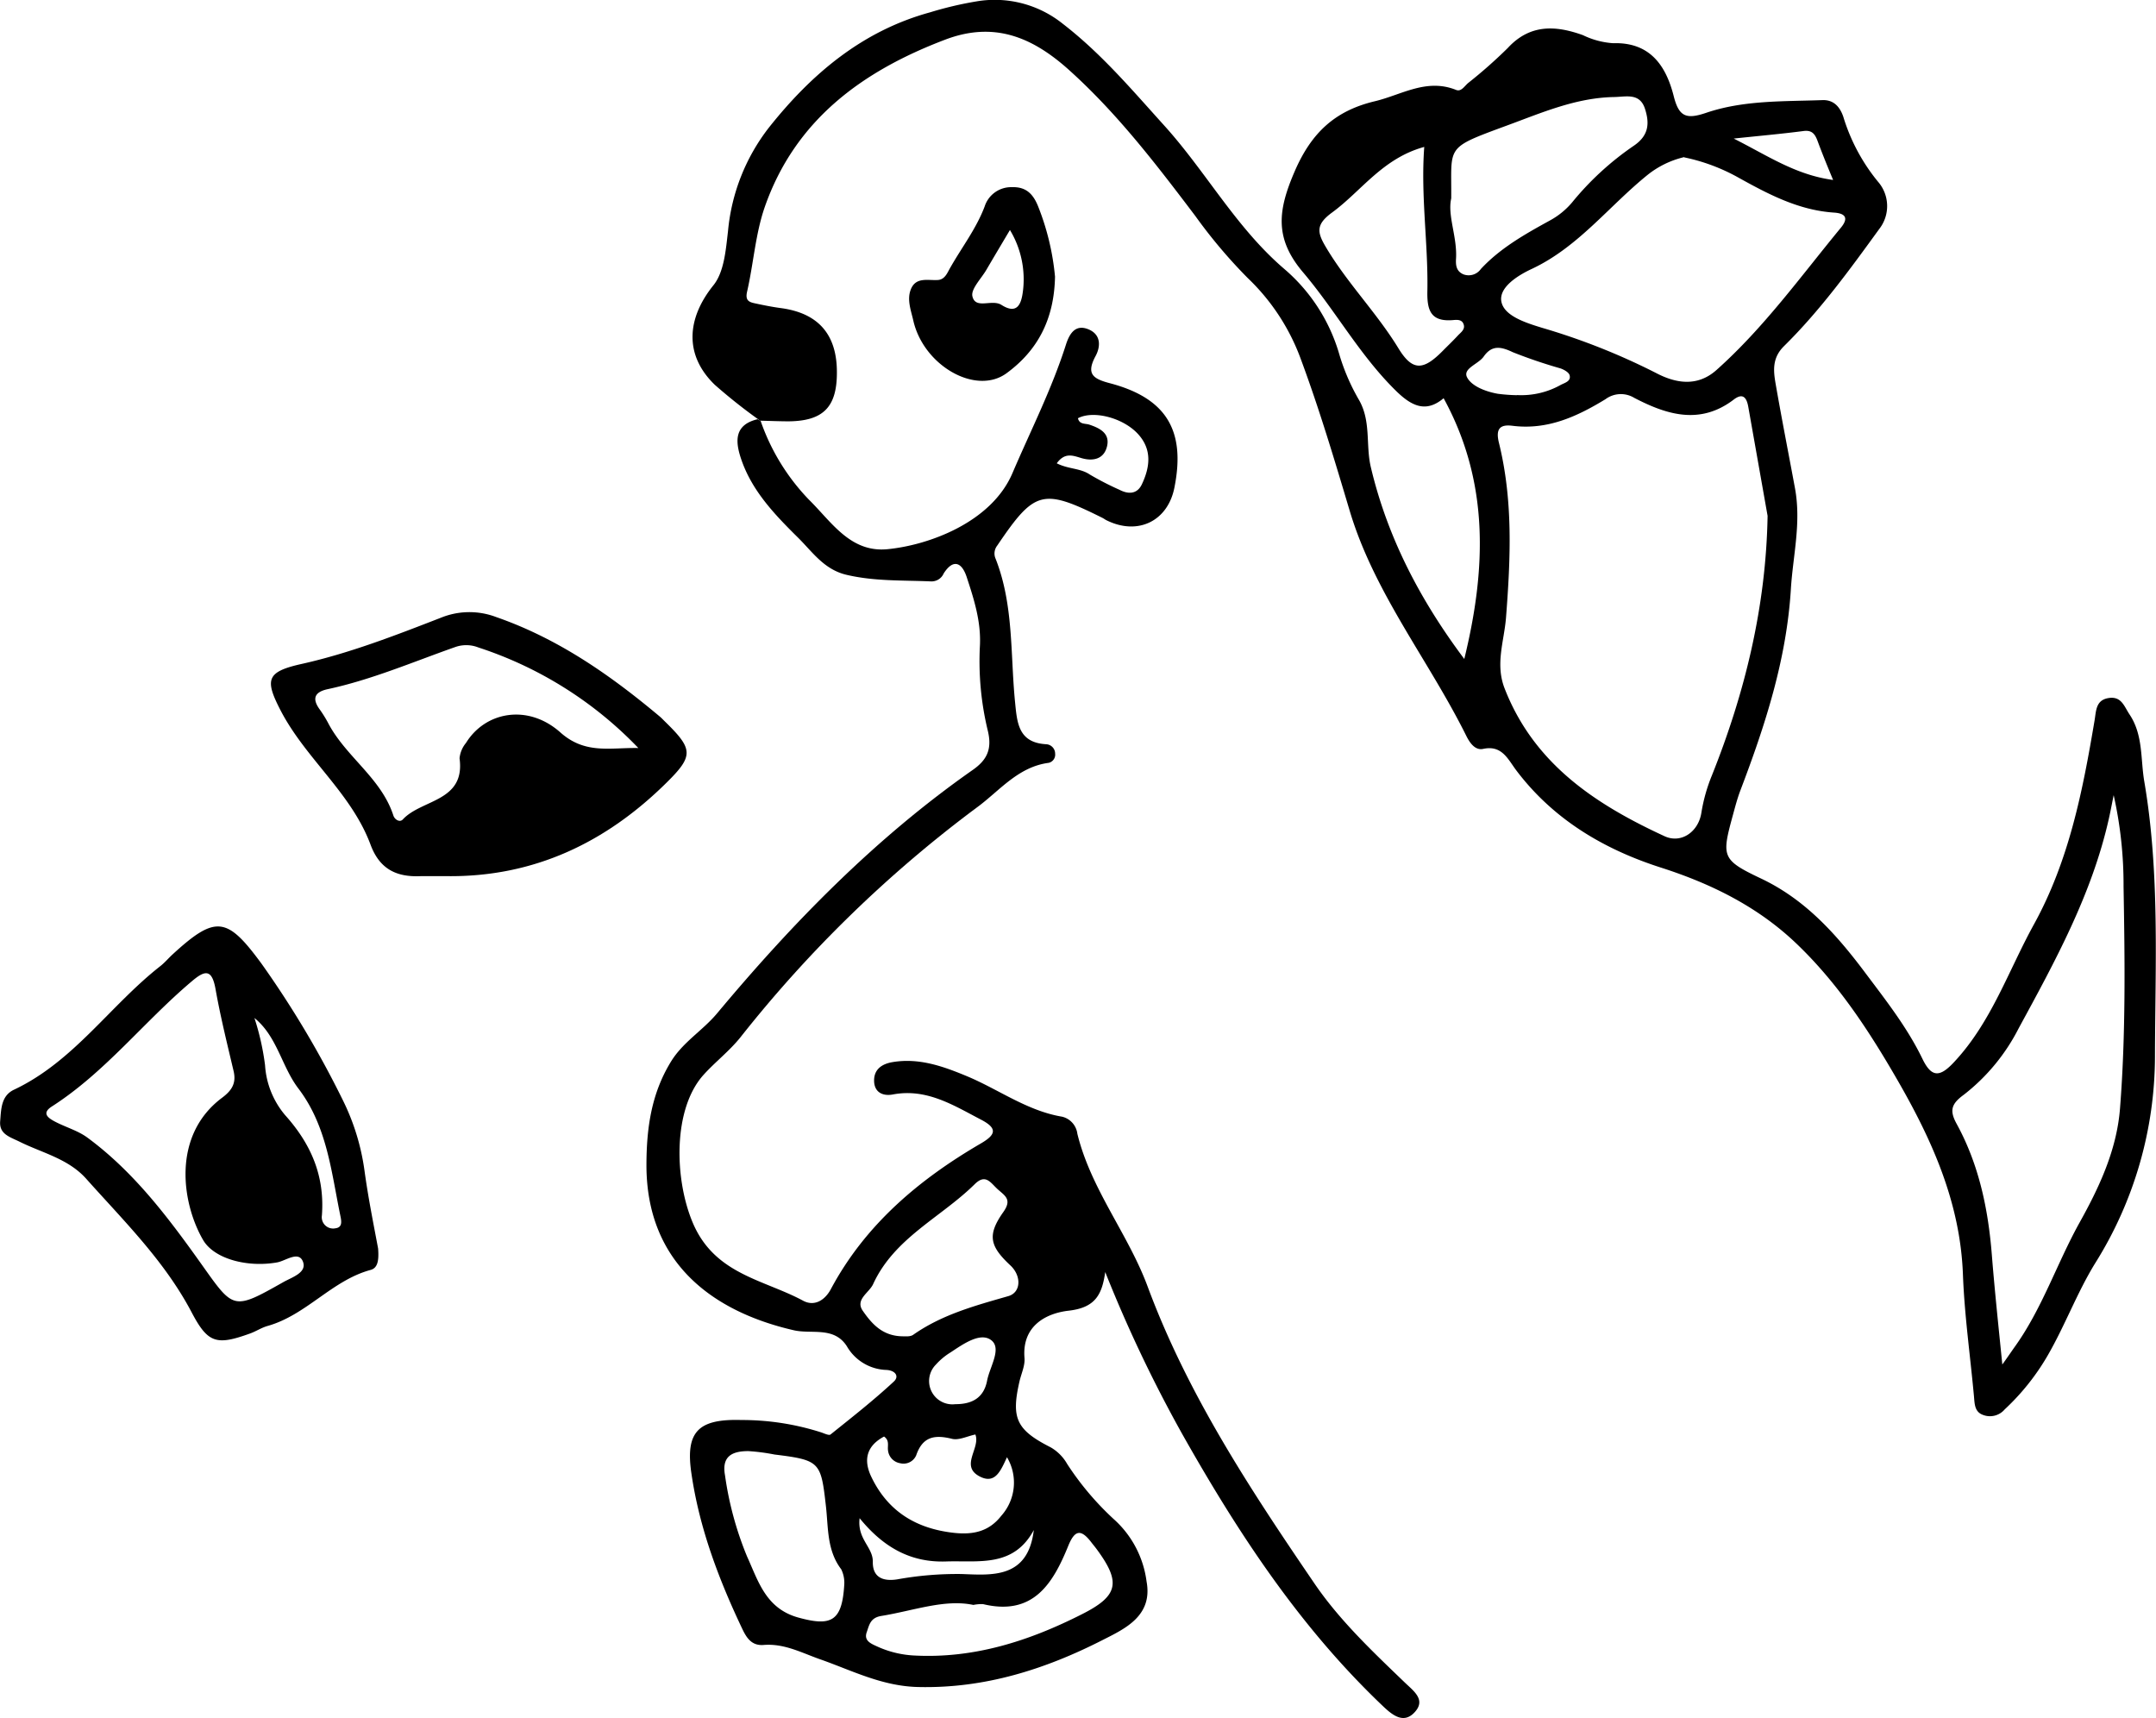 <svg id="Layer_1" data-name="Layer 1" xmlns="http://www.w3.org/2000/svg" viewBox="0 0 334.88 266.83"><title>dinosaur_sealing_letters_with_wax</title><path d="M1752.62,1715.38a85.35,85.35,0,0,1-6.73-5.35c-4.77-4.6-4.39-10.28-.22-15.46,1.68-2.08,1.93-5.54,2.27-8.43a30.74,30.74,0,0,1,6.37-16.09c6.64-8.36,14.53-15,25-17.87a55.8,55.8,0,0,1,7.26-1.71,16.89,16.89,0,0,1,13.35,3.47c6,4.63,10.72,10.23,15.75,15.79,6.52,7.2,11.17,15.88,18.67,22.3a27.47,27.47,0,0,1,8.47,13,32.37,32.37,0,0,0,3.06,7.22c2,3.35,1.09,7.08,1.91,10.55,2.6,11,7.7,20.7,14.52,29.81,3.42-14,3.91-27.48-3.21-40.5-2.7,2.28-4.91,1.27-7.31-1.06-5.69-5.54-9.46-12.53-14.52-18.49-4.48-5.28-3.92-9.63-1.31-15.67s6.29-9.44,12.48-10.91c4.17-1,8-3.6,12.61-1.75.78.31,1.29-.59,1.85-1.07a74.35,74.35,0,0,0,6.16-5.44c3.46-3.76,7.46-3.52,11.68-2a12.69,12.69,0,0,0,4.67,1.25c5.78-.19,8.25,3.53,9.44,8.26.8,3.15,1.93,3.59,4.95,2.58,5.83-2,12-1.78,18.1-2,1.75-.08,2.73,1,3.27,2.55a29.33,29.33,0,0,0,5.4,10.12,5.77,5.77,0,0,1,.19,7.35c-4.59,6.33-9.2,12.68-14.79,18.19-1.85,1.83-1.66,3.79-1.3,5.86.94,5.41,2,10.78,3,16.18s-.3,10.43-.63,15.65c-.67,11-4,21.22-7.87,31.38-.44,1.17-.76,2.38-1.09,3.59-1.8,6.59-1.88,7.09,4.26,10,6.85,3.23,11.62,8.54,16,14.34,3.28,4.39,6.71,8.69,9.13,13.69,1.43,2.95,2.72,2.91,5,.42,5.73-6.17,8.36-14.11,12.32-21.3,5.46-9.91,7.58-20.74,9.42-31.68.25-1.47.17-3.15,2.17-3.47s2.42,1.28,3.25,2.53c2.16,3.21,1.7,7,2.31,10.48,2.41,14.12,1.69,28.38,1.65,42.59a60.66,60.66,0,0,1-9.32,32.23c-2.78,4.53-4.65,9.61-7.34,14.27a36.3,36.3,0,0,1-6.68,8.38,3,3,0,0,1-3.39.85c-1.28-.47-1.28-1.68-1.38-2.83-.58-6.32-1.48-12.63-1.72-19-.42-11.11-4.76-20.78-10.16-30.15-4.37-7.58-9.13-14.87-15.48-21-6-5.82-13.25-9.44-21.21-12-8.89-2.84-16.75-7.48-22.51-15.1-1.31-1.73-2.23-4-5.18-3.35-1.19.24-2-.86-2.54-1.91-5.84-11.81-14.34-22.26-18.17-35.08-2.35-7.87-4.69-15.72-7.55-23.44a33.08,33.08,0,0,0-8.27-12.69,79.82,79.82,0,0,1-8.16-9.66c-6.06-8-12.16-16-19.77-22.81-5.73-5.1-11.64-7.41-19.11-4.56-12.86,4.89-23.28,12.47-28,26-1.45,4.19-1.74,8.78-2.74,13.14-.29,1.28.21,1.59,1.16,1.79,1.33.29,2.68.56,4,.74,5.89.76,8.82,4.09,8.79,10.05,0,5.34-2.13,7.49-7.46,7.55-1.5,0-3-.07-4.5-.1A2.92,2.92,0,0,1,1752.62,1715.38Zm156.79,15q-1.5-8.48-3-16.94c-.24-1.34-.78-2.23-2.23-1.14-5.22,4-10.4,2.4-15.47-.24a4,4,0,0,0-4.49.21c-4.42,2.69-9,4.81-14.45,4.12-1.91-.24-2.63.45-2.09,2.64,2.22,9,1.81,18,1.1,27.17-.29,3.65-1.7,7.21-.21,11,4.57,11.73,14.14,18,24.82,22.93,2.6,1.21,5.29-.67,5.74-3.66a26.25,26.25,0,0,1,1.62-5.75C1905.9,1757.85,1909.16,1744.48,1909.41,1730.42Zm53.76,43.36c-.31,1.52-.51,2.62-.76,3.71-2.63,11.7-8.34,22.12-14,32.52a30.72,30.72,0,0,1-8.52,10.32c-2,1.45-2.23,2.5-1.1,4.55,3.47,6.35,4.9,13.27,5.46,20.43.43,5.39,1,10.75,1.62,16.92,1-1.39,1.45-2.08,1.94-2.76,4.24-5.92,6.51-12.87,10-19.18,3.08-5.51,5.83-11.33,6.34-17.84.9-11.46.75-23,.55-34.43A63.6,63.6,0,0,0,1963.17,1773.78Zm-66.71-99.08a14.36,14.36,0,0,0-5.71,2.78c-6,4.85-10.72,11.16-17.91,14.56-2.17,1-5.2,2.87-4.78,5.1s3.77,3.29,6.31,4.07a102.57,102.57,0,0,1,17.67,7c3.07,1.62,6.43,2.23,9.43-.44,7.36-6.56,13.1-14.55,19.33-22.11,1.28-1.56.61-2.23-1.07-2.34-5.54-.37-10.25-2.88-15-5.52A29.49,29.49,0,0,0,1896.46,1674.7Zm-36.19,6.42c-.6,2.69.94,5.94.75,9.33-.06,1,0,2,1.2,2.48a2.32,2.32,0,0,0,2.66-.86c3-3.23,6.83-5.39,10.67-7.5a12,12,0,0,0,3.47-2.8,45.33,45.33,0,0,1,9.62-8.84c2.36-1.61,2.45-3.52,1.71-5.78-.82-2.46-2.94-1.81-4.75-1.78-6,.1-11.35,2.48-16.85,4.49C1859.17,1673.35,1860.36,1672.88,1860.27,1681.12Zm-4.19-8c-6.46,1.77-9.74,6.83-14.29,10.17-2.58,1.88-2.35,3.09-1,5.37,3.3,5.58,7.91,10.21,11.29,15.75,2.19,3.58,3.87,3.42,6.85.41.78-.79,1.6-1.57,2.36-2.39.48-.52,1.26-1,.86-1.88-.3-.67-1.07-.58-1.66-.53-3.56.28-4-1.72-3.92-4.7C1856.69,1688,1855.52,1680.68,1856.08,1673.1Zm14.41,38.54a12.52,12.52,0,0,0,6.83-1.6c.66-.33,1.58-.57,1.34-1.48-.13-.46-.87-.87-1.41-1.06a77,77,0,0,1-7.42-2.52c-1.85-.88-3.24-1.13-4.51.67-.82,1.19-3.29,1.85-2.59,3.23s2.9,2.23,4.78,2.56A26.63,26.63,0,0,0,1870.49,1711.64Zm49.09-33.43c-1-2.4-1.74-4.24-2.43-6.1-.38-1-.85-1.66-2.16-1.48-3.37.44-6.76.74-10.84,1.17C1909.42,1674.43,1913.74,1677.42,1919.58,1678.21Z" transform="translate(-1634.86 -1650.26)"/><path d="M1753,1715.62a33.29,33.29,0,0,0,7.52,12.26c3.48,3.42,6.41,8.23,12.17,7.68,6.36-.61,16.16-4.13,19.44-11.84,2.83-6.62,6.09-13,8.3-19.94.54-1.68,1.45-3.2,3.47-2.38s1.92,2.71,1.12,4.18c-1.51,2.81-.33,3.53,2.27,4.21,8.72,2.31,11.74,7.32,10,16.13-1,5.25-5.64,7.54-10.49,5.18-.23-.1-.43-.26-.65-.38-9.35-4.66-10.57-4.33-16.39,4.27a2,2,0,0,0-.25,2.07c2.8,7.13,2.28,14.72,3,22.12.33,3.22.44,6.41,4.82,6.67a1.47,1.47,0,0,1,1.42,1.48,1.3,1.3,0,0,1-1,1.41c-4.83.63-7.73,4.46-11.25,7a195.37,195.37,0,0,0-36.64,35.64c-1.74,2.16-3.92,3.82-5.73,5.83-4.79,5.33-4.53,16.23-1.65,23,3.41,8,11,8.77,17.12,12.07,1.71.92,3.37,0,4.34-1.85,5.36-10,13.7-17,23.3-22.59,2.29-1.34,2.61-2.32,0-3.68-4.32-2.25-8.45-4.9-13.71-3.91-1.48.28-2.86-.28-2.9-2.09s1.2-2.65,2.83-2.93c4.14-.71,7.91.65,11.61,2.19,4.93,2.06,9.33,5.37,14.76,6.28a3.12,3.12,0,0,1,2.37,2.65c2.11,8.63,7.89,15.56,10.92,23.74,6.21,16.74,15.94,31.5,25.9,46.1,3.93,5.77,9.06,10.6,14.09,15.44,1.39,1.33,3.27,2.67,1.45,4.6-1.67,1.78-3.36.47-4.83-.92-12.9-12.24-22.49-26.82-31.2-42.25a213,213,0,0,1-12-25.23c-.5,3.5-1.53,5.53-5.68,6-3.42.39-7.28,2.29-6.86,7.35.1,1.18-.5,2.42-.78,3.64-1.31,5.7-.5,7.52,4.84,10.23a6.94,6.94,0,0,1,2.57,2.59,44.84,44.84,0,0,0,7.49,8.8,15.68,15.68,0,0,1,4.84,9.45c1,5.39-3.44,7.37-6.86,9.11-8.92,4.54-18.31,7.53-28.63,7.28-5.52-.13-10.09-2.48-15-4.23-2.93-1-5.7-2.57-9-2.3-1.88.15-2.67-1.16-3.32-2.53-3.64-7.67-6.63-15.56-7.87-24-1-6.57,1-8.61,7.74-8.41a40.35,40.35,0,0,1,12.43,1.93c.47.16,1.18.51,1.42.32,3.33-2.67,6.71-5.32,9.84-8.23.88-.82.21-1.76-1.24-1.8a7.35,7.35,0,0,1-6.07-3.69c-2-3.1-5.47-1.83-8.23-2.47-12.64-2.9-22.86-10.5-22.89-25.58,0-5.74.74-11.14,3.8-16.13,1.86-3.05,4.93-4.83,7.18-7.52,11.78-14.11,24.58-27.21,39.72-37.81,2.18-1.53,3-3.19,2.34-6a45.77,45.77,0,0,1-1.24-13.36c.17-3.72-.93-7.16-2.06-10.59-.77-2.34-2.12-2.82-3.57-.56a2.06,2.06,0,0,1-2,1.24c-4.35-.19-8.69,0-13-1-3.55-.79-5.36-3.55-7.6-5.77-3.61-3.57-7.2-7.28-8.87-12.26-.91-2.7-1.1-5.28,2.56-6.16A2.92,2.92,0,0,0,1753,1715.62Zm13,180.66a4.72,4.72,0,0,0-.48-2.29c-2.22-2.91-2-6.41-2.36-9.67-.79-7-.87-7.27-8-8.15a31.34,31.34,0,0,0-4.06-.53c-2.36,0-4.19.68-3.63,3.75a51.75,51.75,0,0,0,3.42,12.6c1.75,3.83,2.9,8.11,8,9.51S1765.68,1902.09,1766,1896.28Zm9.26-38.47c.24,0,1,.08,1.45-.24,4.47-3.14,9.61-4.52,14.76-6,2-.57,2.07-3.15.33-4.77-3.21-3-3.63-4.7-1.1-8.29,1.37-1.94.3-2.49-.84-3.51s-1.89-2.51-3.6-.82c-5.25,5.18-12.49,8.34-15.78,15.52-.63,1.37-2.84,2.39-1.6,4.16C1770.3,1855.9,1772,1857.86,1775.27,1857.81Zm10.78,41.72c-4.44-.94-9.29.9-14.28,1.71-1.73.28-1.88,1.41-2.27,2.51-.47,1.29.56,1.75,1.48,2.17a15.74,15.74,0,0,0,5.76,1.46c9.4.53,18-2.26,26.19-6.41,5.65-2.85,6.08-4.94,2.31-10.06-.29-.4-.62-.78-.92-1.18-1.52-1.94-2.48-1.91-3.5.57-2.39,5.89-5.44,11-13.28,9.1A6.85,6.85,0,0,0,1786.05,1899.53Zm-13.87-26.15c-2.65,1.42-3.25,3.54-2,6.2,2.58,5.43,7,8.12,12.91,8.76,3,.32,5.42-.24,7.3-2.65a7.73,7.73,0,0,0,.89-9.1c-.94,2-1.77,4.15-4.07,3.07-3.4-1.61,0-4.45-.84-6.6-1.27.26-2.57.94-3.64.67-2.69-.67-4.55-.35-5.55,2.56a2.14,2.14,0,0,1-2.5,1.23,2.26,2.26,0,0,1-1.88-2C1772.69,1874.8,1773.06,1874,1772.18,1873.38ZM1799,1722.22c1.82.92,3.66.74,5.13,1.74a45.86,45.86,0,0,0,4.63,2.38c1.43.74,2.76.64,3.47-.88,1.22-2.6,1.6-5.27-.5-7.67-2.28-2.61-7-3.86-9.44-2.57.23,1,1.14.78,1.79,1,1.63.55,3.21,1.35,2.73,3.36s-2.21,2.4-4.14,1.78C1801.46,1721,1800.23,1720.52,1799,1722.22Zm-3.5,165.56c-3.16,6-8.6,4.83-13.69,5-5.45.19-9.7-2.14-13.43-6.72-.4,3.27,2.09,4.48,2.05,6.77s1.4,3.1,3.79,2.73a52.4,52.4,0,0,1,10-.83C1788.9,1894.9,1794.59,1895.51,1795.45,1887.78Zm-12.22-19.43c2.53,0,4.38-.95,4.9-3.65.41-2.15,2.33-5,.64-6.29s-4.35.6-6.3,1.89a10.2,10.2,0,0,0-2.28,1.89,3.62,3.62,0,0,0,3,6.16Z" transform="translate(-1634.86 -1650.26)"/><path d="M1693.59,1844.18c.14,1.87-.07,3-1.13,3.31-6,1.6-10,7-16,8.7-1,.28-1.81.84-2.75,1.18-5.19,1.87-6.54,1.55-9.06-3.24-4.2-8-10.51-14.19-16.4-20.79-2.8-3.13-6.82-4-10.36-5.76-1.52-.75-3.19-1.17-3-3.21.15-1.81.13-3.91,2.14-4.86,9.3-4.39,14.93-13.09,22.75-19.21.68-.54,1.25-1.22,1.89-1.81,6.74-6.19,8.49-5.8,13.83,1.47a153.41,153.41,0,0,1,12.6,21.15,35.43,35.43,0,0,1,3.38,11C1692.07,1836.42,1692.94,1840.68,1693.59,1844.18Zm-22.44-27.54c-1-4.25-2.05-8.47-2.81-12.75-.56-3.13-1.61-3-3.71-1.2-7.42,6.26-13.43,14.11-21.71,19.42-1.7,1.09-.5,1.84.53,2.38,1.65.86,3.53,1.38,5,2.47,7.11,5.24,12.41,12.23,17.46,19.31,5.27,7.4,5,7.62,13,3.1,1.34-.75,3.67-1.46,3-3.17s-2.68-.11-4,.13c-4.56.82-9.78-.51-11.51-3.49-3.3-5.69-4.9-16.2,2.94-22.07C1670.87,1819.63,1671.58,1818.51,1671.15,1816.64Zm3.23-8.27a39.73,39.73,0,0,1,1.65,7.34,13.3,13.3,0,0,0,3.11,7.74c4.08,4.54,6.17,9.5,5.72,15.58a1.76,1.76,0,0,0,2.11,2c1.19-.15.9-1.24.72-2.12-1.39-6.79-2.06-13.79-6.5-19.61C1678.59,1815.87,1677.92,1811.24,1674.38,1808.37Z" transform="translate(-1634.86 -1650.26)"/><path d="M1704.31,1786.34c-1.37,0-2.74,0-4.11,0-3.76.17-6.39-1.09-7.8-4.93-3-8-10-13.26-13.91-20.72-2.53-4.87-2.27-6.08,3.18-7.3,7.45-1.66,14.54-4.42,21.63-7.17a11.72,11.72,0,0,1,8.66-.11c9.6,3.34,17.7,9,25.38,15.44.29.24.54.52.81.78,4.37,4.27,4.49,5.3.24,9.49C1729,1781.11,1717.81,1786.49,1704.31,1786.34Zm29.7-19.9a60.31,60.31,0,0,0-24.85-15.62,5.13,5.13,0,0,0-3.6-.06c-6.56,2.31-13,5.08-19.81,6.54-2,.43-2.48,1.44-1.22,3.16a18.76,18.76,0,0,1,1.37,2.23c2.75,5.16,8.18,8.44,10.06,14.23.21.65,1,1.12,1.47.61,2.92-3.16,9.73-2.72,8.81-9.5a4.41,4.41,0,0,1,1-2.38c3-4.87,9.61-6.1,14.63-1.66C1725.73,1767.45,1729.59,1766.36,1734,1766.44Z" transform="translate(-1634.86 -1650.26)"/><path d="M1798.73,1693.23c-.13,6.7-2.76,11.51-7.53,15s-12.92-1.19-14.49-8.22c-.35-1.53-1-3.19-.39-4.77.77-2,2.62-1.4,4.19-1.49,1.17-.06,1.52-1.21,2-2,1.78-3.13,4-6,5.29-9.42a4.32,4.32,0,0,1,4.24-3c2.28-.08,3.35,1.16,4.1,3.07A39.29,39.29,0,0,1,1798.73,1693.23Zm-7-7.25c-1.41,2.38-2.54,4.27-3.65,6.17-.8,1.38-2.44,3-2.18,4.13.48,2.08,3,.4,4.5,1.33,2.37,1.51,3.07,0,3.33-2A14.81,14.81,0,0,0,1791.74,1686Z" transform="translate(-1634.86 -1650.26)"/></svg>